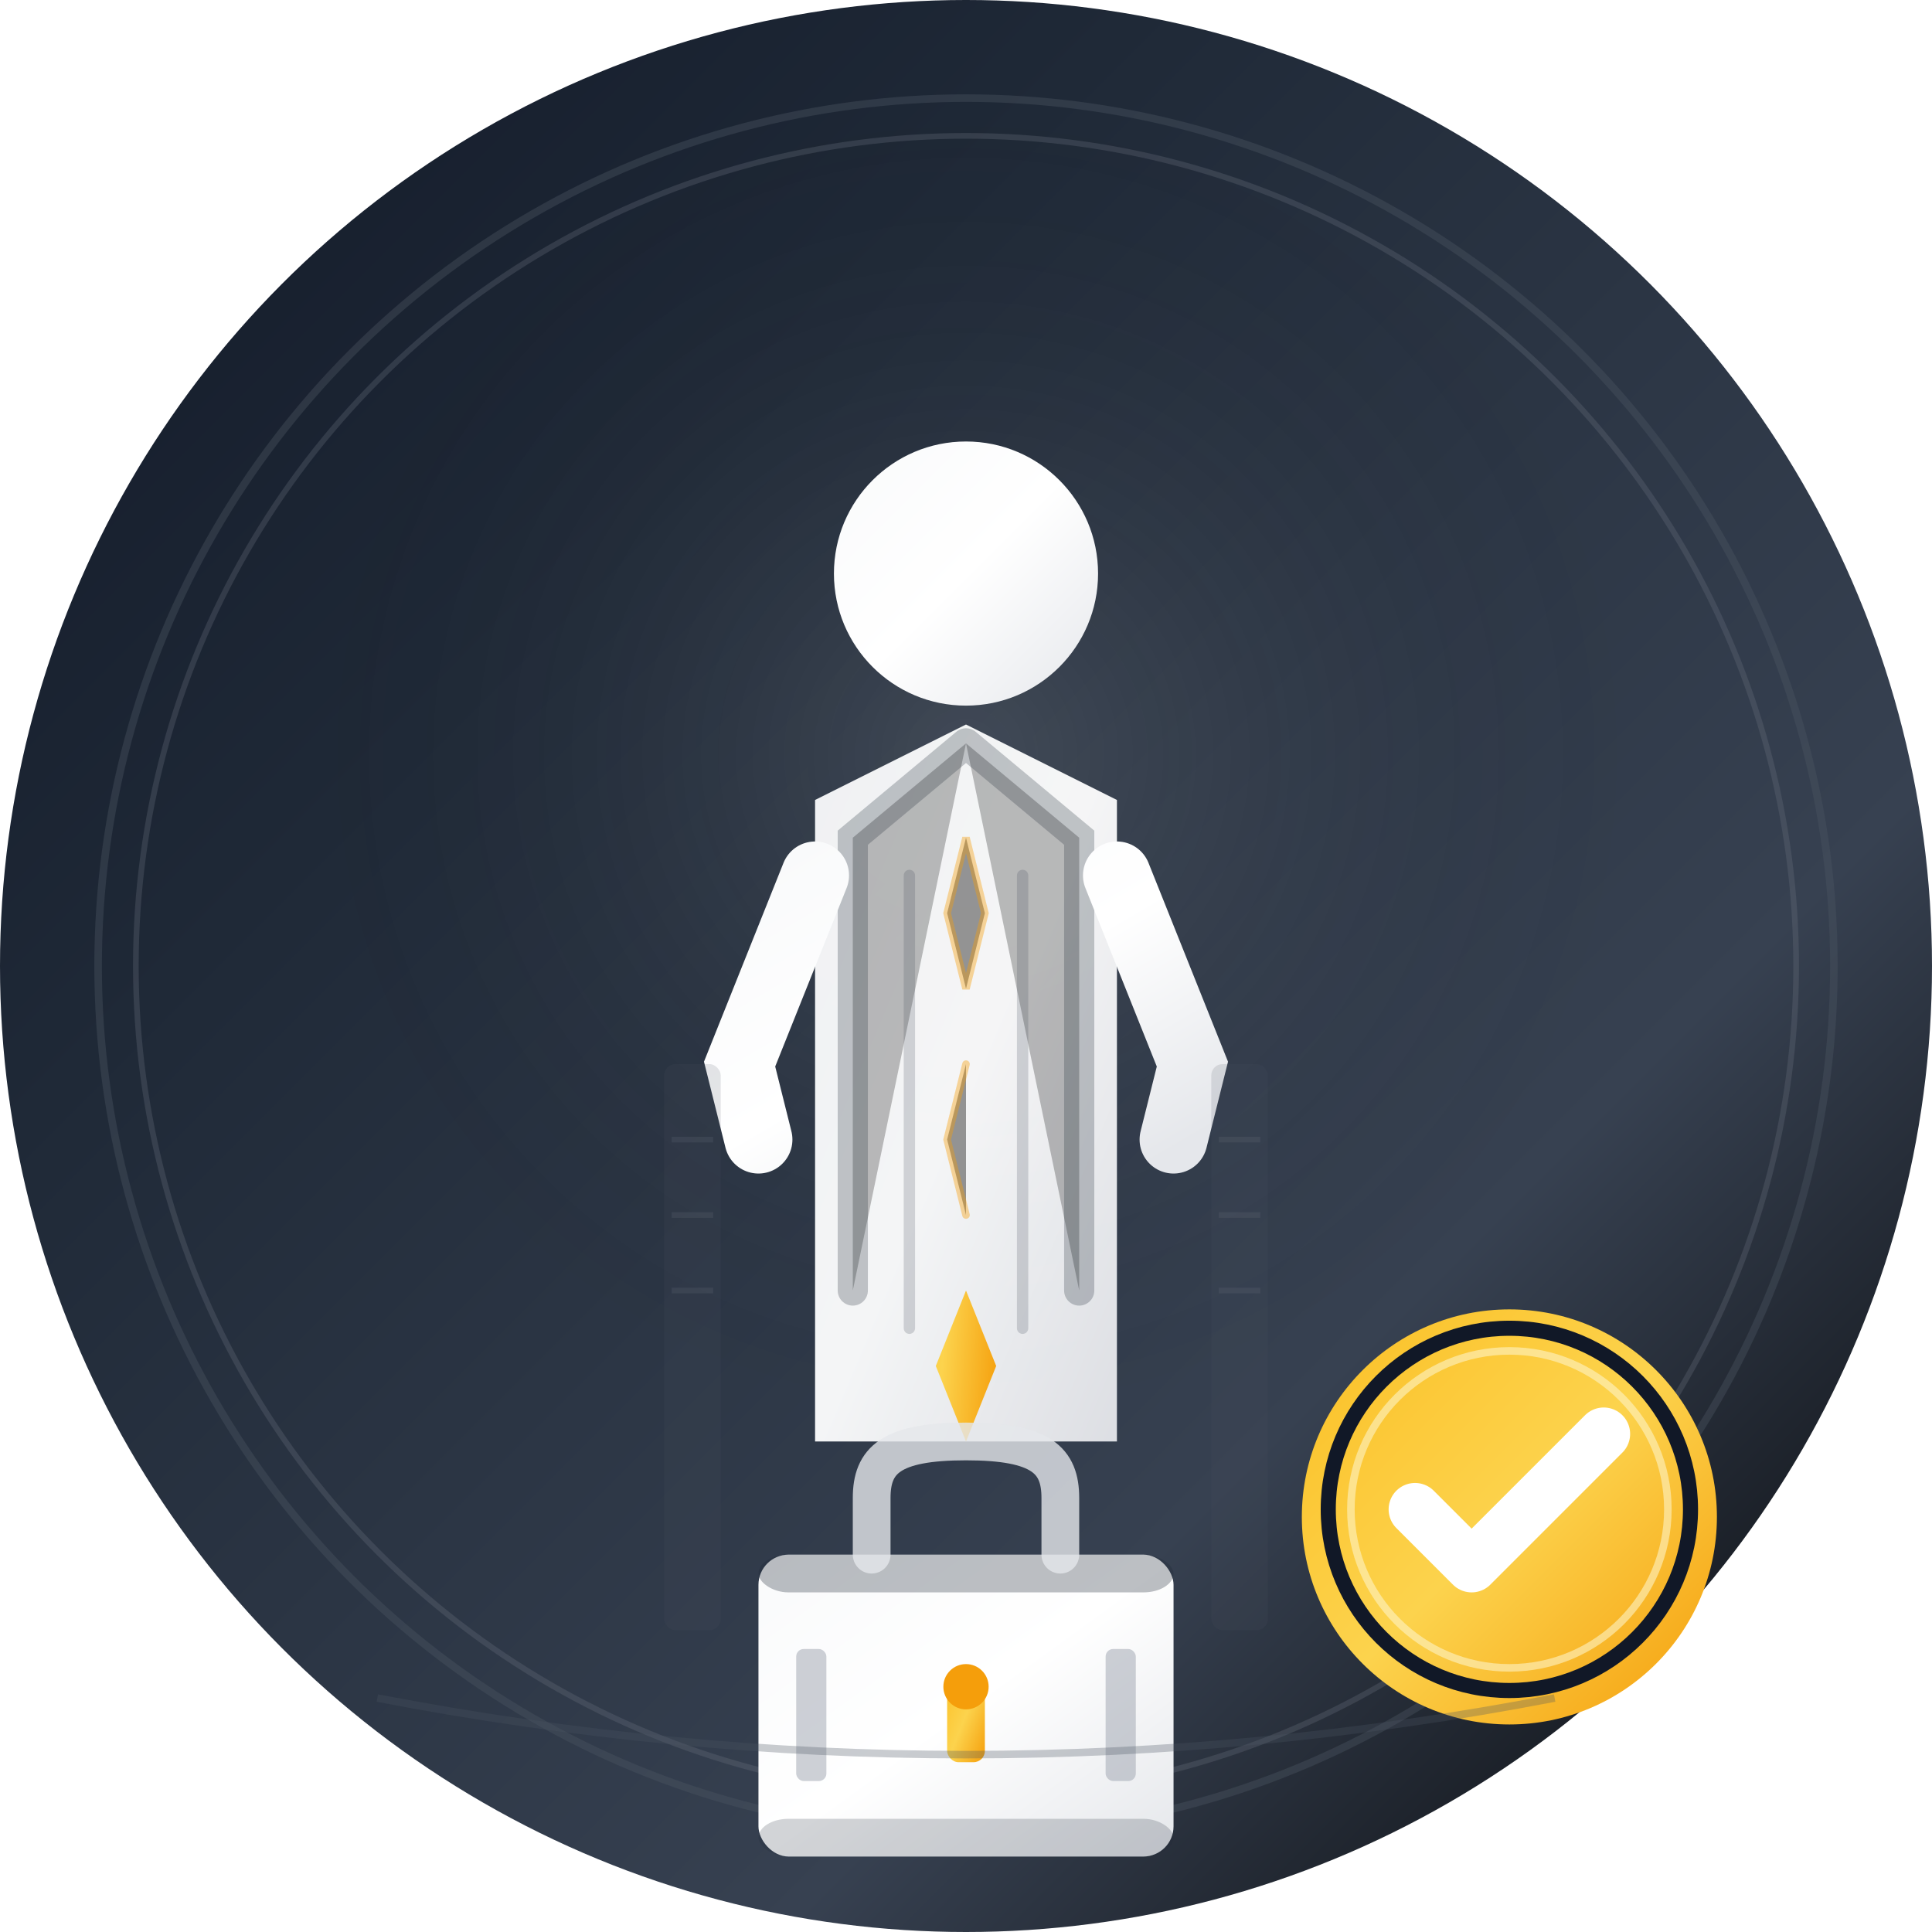 <svg width="512" height="512" viewBox="0 0 512 512" xmlns="http://www.w3.org/2000/svg">
  <defs>
    <linearGradient id="bgGrad" x1="0%" y1="0%" x2="100%" y2="100%">
      <stop offset="0%" style="stop-color:#111827;stop-opacity:1" />
      <stop offset="30%" style="stop-color:#1f2937;stop-opacity:1" />
      <stop offset="70%" style="stop-color:#374151;stop-opacity:1" />
      <stop offset="100%" style="stop-color:#000000;stop-opacity:1" />
    </linearGradient>
    <linearGradient id="silverGrad" x1="0%" y1="0%" x2="100%" y2="100%">
      <stop offset="0%" style="stop-color:#f9fafb;stop-opacity:1" />
      <stop offset="50%" style="stop-color:#ffffff;stop-opacity:1" />
      <stop offset="100%" style="stop-color:#e5e7eb;stop-opacity:1" />
    </linearGradient>
    <linearGradient id="goldGrad" x1="0%" y1="0%" x2="100%" y2="100%">
      <stop offset="0%" style="stop-color:#fbbf24;stop-opacity:1" />
      <stop offset="50%" style="stop-color:#fcd34d;stop-opacity:1" />
      <stop offset="100%" style="stop-color:#f59e0b;stop-opacity:1" />
    </linearGradient>
    <radialGradient id="glowGrad" cx="50%" cy="50%" r="50%">
      <stop offset="0%" style="stop-color:#ffffff;stop-opacity:0.3" />
      <stop offset="100%" style="stop-color:#000000;stop-opacity:0" />
    </radialGradient>
    
    <!-- Shadow filter -->
    <filter id="shadow" x="-50%" y="-50%" width="200%" height="200%">
      <feGaussianBlur in="SourceAlpha" stdDeviation="4"/>
      <feOffset dx="0" dy="2" result="offsetblur"/>
      <feComponentTransfer>
        <feFuncA type="linear" slope="0.5"/>
      </feComponentTransfer>
      <feMerge>
        <feMergeNode/>
        <feMergeNode in="SourceGraphic"/>
      </feMerge>
    </filter>
  </defs>
  
  <!-- Main circular background with gradient -->
  <circle cx="256" cy="256" r="256" fill="url(#bgGrad)"/>
  
  <!-- Subtle glow effect -->
  <circle cx="256" cy="200" r="180" fill="url(#glowGrad)" opacity="0.4"/>
  
  <!-- Decorative rings -->
  <circle cx="256" cy="256" r="230" fill="none" stroke="#4b5563" stroke-width="2" opacity="0.4"/>
  <circle cx="256" cy="256" r="220" fill="none" stroke="#6b7280" stroke-width="1.5" opacity="0.3"/>
  
  <!-- Professional Lawyer/Vakil Icon -->
  <g transform="translate(156, 100)" filter="url(#shadow)">
    <!-- Head -->
    <circle cx="100" cy="50" r="35" fill="url(#silverGrad)"/>
    
    <!-- Professional Suit Body -->
    <path d="M100 90 L60 110 L60 280 L140 280 L140 110 L100 90 Z" fill="url(#silverGrad)" opacity="0.95"/>
    
    <!-- Coat lapels with detail -->
    <path d="M100 95 L70 120 L70 240 M100 95 L130 120 L130 240" 
          stroke="#1f2937" stroke-width="8" stroke-linecap="round" opacity="0.25"/>
    
    <!-- Inner coat lines -->
    <path d="M85 130 L85 250 M115 130 L115 250" 
          stroke="#374151" stroke-width="3" stroke-linecap="round" opacity="0.2"/>
    
    <!-- Professional Tie with gold accent -->
    <path d="M100 90 L100 240 L92 260 L100 280 L108 260 L100 240 Z" fill="url(#goldGrad)"/>
    
    <!-- Tie details -->
    <path d="M100 120 L95 140 L100 160 L105 140 Z M100 180 L95 200 L100 220" 
          stroke="#f59e0b" stroke-width="2" stroke-linecap="round" opacity="0.4"/>
    
    <!-- Arms -->
    <path d="M60 130 L40 180 L45 200 M140 130 L160 180 L155 200" 
          stroke="url(#silverGrad)" stroke-width="18" stroke-linecap="round"/>
    
    <!-- Professional Briefcase -->
    <rect x="45" y="310" width="110" height="80" rx="8" fill="url(#silverGrad)"/>
    
    <!-- Briefcase details -->
    <rect x="45" y="310" width="110" height="10" rx="8" fill="#1f2937" opacity="0.3"/>
    <rect x="45" y="380" width="110" height="10" rx="8" fill="#1f2937" opacity="0.2"/>
    
    <!-- Briefcase handle -->
    <path d="M75 310 L75 295 C75 285 80 280 100 280 C120 280 125 285 125 295 L125 310" 
          stroke="#e5e7eb" stroke-width="10" stroke-linecap="round" fill="none" opacity="0.8"/>
    
    <!-- Briefcase lock and hinges -->
    <rect x="95" y="340" width="10" height="25" rx="3" fill="url(#goldGrad)"/>
    <circle cx="100" cy="345" r="6" fill="#f59e0b"/>
    
    <!-- Side hinges -->
    <rect x="55" y="335" width="8" height="35" rx="2" fill="#9ca3af" opacity="0.5"/>
    <rect x="137" y="335" width="8" height="35" rx="2" fill="#9ca3af" opacity="0.5"/>
    
    <!-- Decorative legal books background -->
    <rect x="20" y="180" width="15" height="150" rx="3" fill="#4b5563" opacity="0.15"/>
    <rect x="165" y="180" width="15" height="150" rx="3" fill="#4b5563" opacity="0.15"/>
    
    <!-- Book page lines -->
    <path d="M22 200 L33 200 M22 220 L33 220 M22 240 L33 240 M167 200 L178 200 M167 220 L178 220 M167 240 L178 240" 
          stroke="#6b7280" stroke-width="1.5" opacity="0.2"/>
  </g>
  
  <!-- Professional Verified Badge -->
  <circle cx="400" cy="400" r="55" fill="url(#goldGrad)" filter="url(#shadow)"/>
  <circle cx="400" cy="400" r="48" fill="none" stroke="#111827" stroke-width="4"/>
  <circle cx="400" cy="400" r="42" fill="none" stroke="#fef3c7" stroke-width="2" opacity="0.6"/>
  
  <!-- Checkmark -->
  <path d="M375 400 L390 415 L425 380" 
        stroke="#ffffff" stroke-width="14" stroke-linecap="round" stroke-linejoin="round" fill="none"/>
  
  <!-- Bottom text curve (optional decorative element) -->
  <path d="M 100 450 Q 256 480 412 450" stroke="#4b5563" stroke-width="2" fill="none" opacity="0.3"/>
</svg>